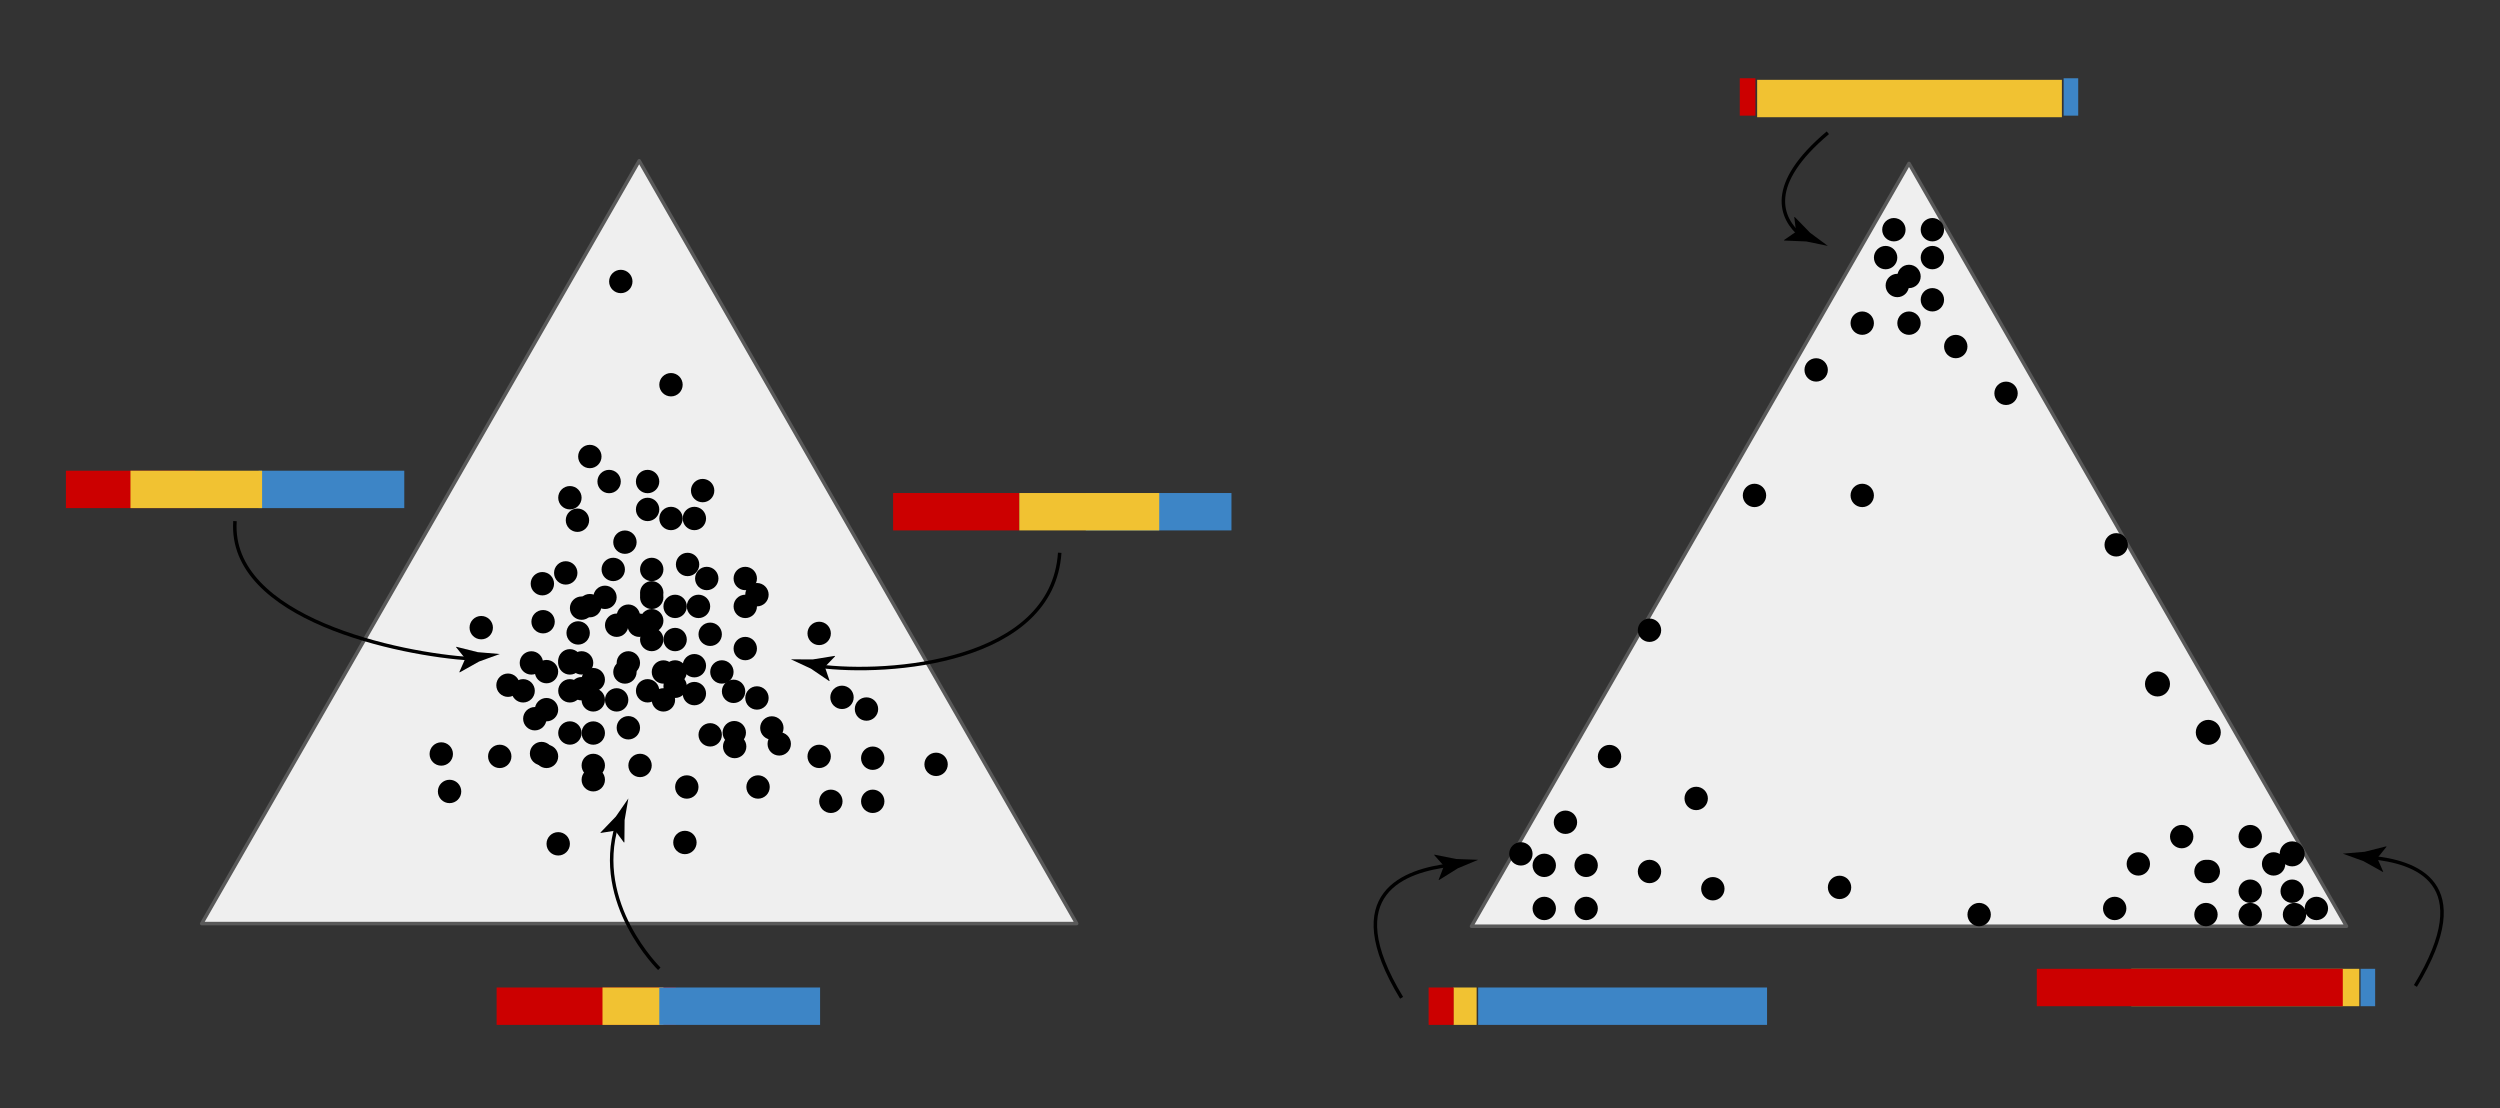 <?xml version="1.0" encoding="utf-8"?>
<!-- Generator: Adobe Illustrator 16.0.0, SVG Export Plug-In . SVG Version: 6.00 Build 0)  -->
<!DOCTYPE svg PUBLIC "-//W3C//DTD SVG 1.1//EN" "http://www.w3.org/Graphics/SVG/1.1/DTD/svg11.dtd">
<svg version="1.1" xmlns="http://www.w3.org/2000/svg" xmlns:xlink="http://www.w3.org/1999/xlink" x="0px" y="0px"
	 width="714.675px" height="316.751px" viewBox="1704.77 429.775 714.675 316.751"
	 enable-background="new 1704.77 429.775 714.675 316.751" xml:space="preserve">
<rect x="1704.77" y="429.775" width="714.675" height="316.751" fill="#333333" stroke="none"/>
<g id="Layer_1">
	<path fill="#CC0000" d="M1846.736,712.073h51.251v10.689h-51.251V712.073z"/>
	<path fill="#EFEFEF" d="M2125.427,694.56l125.068-218.068l125.068,218.068H2125.427z"/>
	<path fill="none" stroke="#595959" stroke-linejoin="round" stroke-miterlimit="10" d="M2125.427,694.56l125.068-218.068
		l125.068,218.068H2125.427z"/>
	<path d="M2332.048,678.905L2332.048,678.905c0-1.846,1.496-3.342,3.342-3.342l0,0c0.887,0,1.736,0.353,2.363,0.979
		c0.627,0.627,0.979,1.478,0.979,2.363l0,0c0,1.847-1.496,3.343-3.342,3.343l0,0
		C2333.544,682.248,2332.048,680.752,2332.048,678.905z"/>
	<path d="M2344.7,691.226L2344.7,691.226c0-1.846,1.496-3.342,3.342-3.342l0,0c0.887,0,1.738,0.353,2.363,0.979
		c0.627,0.626,0.98,1.477,0.98,2.362l0,0c0,1.847-1.496,3.343-3.344,3.343l0,0C2346.197,694.569,2344.7,693.073,2344.7,691.226z"/>
	<path d="M2344.7,684.543L2344.7,684.543c0-1.846,1.496-3.343,3.342-3.343l0,0c0.887,0,1.738,0.353,2.363,0.979
		c0.627,0.627,0.98,1.477,0.98,2.363l0,0c0,1.846-1.496,3.342-3.344,3.342l0,0C2346.197,687.885,2344.7,686.388,2344.7,684.543z"/>
	<path d="M2344.7,668.939L2344.7,668.939c0-1.846,1.496-3.343,3.342-3.343l0,0c0.887,0,1.738,0.353,2.363,0.979
		c0.627,0.627,0.98,1.477,0.98,2.363l0,0c0,1.846-1.496,3.342-3.344,3.342l0,0C2346.197,672.281,2344.7,670.785,2344.7,668.939z"/>
	<path d="M2142.886,677.151L2142.886,677.151c0-1.846,1.496-3.342,3.342-3.342l0,0c0.887,0,1.736,0.353,2.363,0.979
		c0.627,0.627,0.979,1.478,0.979,2.363l0,0c0,1.847-1.496,3.343-3.342,3.343l0,0
		C2144.382,680.494,2142.886,678.998,2142.886,677.151z"/>
	<path d="M2356.693,684.543L2356.693,684.543c0-1.846,1.496-3.343,3.342-3.343l0,0c0.887,0,1.736,0.353,2.363,0.979
		s0.979,1.477,0.979,2.363l0,0c0,1.846-1.496,3.342-3.342,3.342l0,0C2358.189,687.885,2356.693,686.388,2356.693,684.543z"/>
	<path d="M2253.837,515.471L2253.837,515.471c0-1.846,1.496-3.342,3.342-3.342l0,0c0.887,0,1.736,0.352,2.363,0.979
		s0.979,1.478,0.979,2.363l0,0c0,1.846-1.496,3.343-3.342,3.343l0,0C2255.333,518.814,2253.837,517.317,2253.837,515.471z"/>
	<path d="M2243.81,511.388L2243.81,511.388c0-1.846,1.498-3.342,3.344-3.342l0,0c0.885,0,1.736,0.352,2.363,0.979
		c0.625,0.627,0.979,1.477,0.979,2.363l0,0c0,1.846-1.496,3.342-3.342,3.342l0,0C2245.308,514.73,2243.81,513.234,2243.81,511.388z"
		/>
	<path d="M2136.2,673.869L2136.2,673.869c0-1.846,1.498-3.342,3.344-3.342l0,0c0.885,0,1.736,0.353,2.363,0.979
		c0.627,0.627,0.979,1.478,0.979,2.363l0,0c0,1.847-1.496,3.343-3.342,3.343l0,0C2137.698,677.212,2136.2,675.716,2136.2,673.869z"
		/>
	<path d="M2332.048,691.226L2332.048,691.226c0-1.846,1.496-3.342,3.342-3.342l0,0c0.887,0,1.736,0.353,2.363,0.979
		c0.627,0.626,0.979,1.477,0.979,2.362l0,0c0,1.847-1.496,3.343-3.342,3.343l0,0
		C2333.544,694.569,2332.048,693.073,2332.048,691.226z"/>
	<path d="M2240.468,503.415L2240.468,503.415c0-1.846,1.496-3.342,3.342-3.342l0,0c0.887,0,1.736,0.353,2.363,0.979
		c0.627,0.627,0.98,1.478,0.98,2.363l0,0c0,1.846-1.498,3.343-3.344,3.343l0,0C2241.964,506.758,2240.468,505.26,2240.468,503.415z"
		/>
	<path d="M2154.857,677.151L2154.857,677.151c0-1.846,1.496-3.342,3.342-3.342l0,0c0.887,0,1.736,0.353,2.363,0.979
		c0.627,0.627,0.98,1.478,0.98,2.363l0,0c0,1.847-1.498,3.343-3.344,3.343l0,0C2156.353,680.494,2154.857,678.998,2154.857,677.151z
		"/>
	<path d="M2161.542,646.057L2161.542,646.057c0-1.846,1.496-3.343,3.342-3.343l0,0c0.887,0,1.736,0.353,2.363,0.979
		s0.979,1.477,0.979,2.363l0,0c0,1.846-1.496,3.342-3.342,3.342l0,0C2163.038,649.399,2161.542,647.903,2161.542,646.057z"/>
	<path d="M2148.941,664.83L2148.941,664.83c0-1.846,1.498-3.342,3.344-3.342l0,0c0.885,0,1.736,0.353,2.363,0.979
		c0.625,0.627,0.979,1.478,0.979,2.363l0,0c0,1.847-1.496,3.343-3.342,3.343l0,0C2150.439,668.173,2148.941,666.677,2148.941,664.83
		z"/>
	<path d="M2242.833,495.442L2242.833,495.442c0-1.846,1.496-3.343,3.342-3.343l0,0c0.887,0,1.736,0.353,2.363,0.979
		s0.979,1.477,0.979,2.363l0,0c0,1.846-1.496,3.342-3.342,3.342l0,0C2244.329,498.784,2242.833,497.288,2242.833,495.442z"/>
	<path d="M2233.784,522.156L2233.784,522.156c0-1.846,1.496-3.342,3.342-3.342l0,0c0.887,0,1.736,0.352,2.363,0.979
		s0.979,1.477,0.979,2.363l0,0c0,1.846-1.496,3.342-3.342,3.342l0,0C2235.281,525.498,2233.784,524.002,2233.784,522.156z"/>
	<path d="M2253.837,503.415L2253.837,503.415c0-1.846,1.496-3.342,3.342-3.342l0,0c0.887,0,1.736,0.353,2.363,0.979
		c0.627,0.627,0.979,1.478,0.979,2.363l0,0c0,1.846-1.496,3.343-3.342,3.343l0,0C2255.333,506.758,2253.837,505.26,2253.837,503.415
		z"/>
	<path d="M2142.886,689.472L2142.886,689.472c0-1.846,1.496-3.342,3.342-3.342l0,0c0.887,0,1.736,0.353,2.363,0.979
		c0.627,0.627,0.979,1.478,0.979,2.363l0,0c0,1.847-1.496,3.343-3.342,3.343l0,0
		C2144.382,692.815,2142.886,691.319,2142.886,689.472z"/>
	<path d="M2260.521,528.841L2260.521,528.841c0-1.846,1.496-3.343,3.342-3.343l0,0c0.887,0,1.738,0.353,2.363,0.979
		c0.627,0.627,0.98,1.477,0.98,2.363l0,0c0,1.846-1.496,3.342-3.344,3.342l0,0C2262.017,532.182,2260.521,530.686,2260.521,528.841z
		"/>
	<path d="M2253.837,495.442L2253.837,495.442c0-1.846,1.496-3.343,3.342-3.343l0,0c0.887,0,1.736,0.353,2.363,0.979
		s0.979,1.477,0.979,2.363l0,0c0,1.846-1.496,3.342-3.342,3.342l0,0C2255.333,498.784,2253.837,497.288,2253.837,495.442z"/>
	<path d="M2247.154,522.156L2247.154,522.156c0-1.846,1.496-3.342,3.342-3.342l0,0c0.887,0,1.736,0.352,2.363,0.979
		s0.98,1.477,0.98,2.363l0,0c0,1.846-1.498,3.342-3.344,3.342l0,0C2248.65,525.498,2247.154,524.002,2247.154,522.156z"/>
	<path d="M2191.077,683.836L2191.077,683.836c0-1.846,1.496-3.342,3.342-3.342l0,0c0.887,0,1.736,0.352,2.363,0.979
		s0.979,1.478,0.979,2.363l0,0c0,1.846-1.496,3.343-3.342,3.343l0,0C2192.573,687.178,2191.077,685.681,2191.077,683.836z"/>
	<path d="M2247.154,508.799L2247.154,508.799c0-1.846,1.496-3.342,3.342-3.342l0,0c0.887,0,1.736,0.353,2.363,0.979
		c0.627,0.627,0.98,1.478,0.98,2.363l0,0c0,1.847-1.498,3.343-3.344,3.343l0,0C2248.65,512.141,2247.154,510.645,2247.154,508.799z"
		/>
	<path d="M2357.355,691.226L2357.355,691.226c0-1.846,1.496-3.342,3.342-3.342l0,0c0.887,0,1.736,0.353,2.363,0.979
		c0.627,0.626,0.979,1.477,0.979,2.362l0,0c0,1.847-1.496,3.343-3.342,3.343l0,0
		C2358.851,694.569,2357.355,693.073,2357.355,691.226z"/>
	<path d="M2332.712,678.907L2332.712,678.907c0-1.846,1.496-3.343,3.342-3.343l0,0c0.887,0,1.736,0.353,2.363,0.979
		s0.979,1.477,0.979,2.363l0,0c0,1.846-1.496,3.342-3.342,3.342l0,0C2334.208,682.249,2332.712,680.753,2332.712,678.907z"/>
	<path d="M2317.956,625.3L2317.956,625.3c0-1.976,1.602-3.576,3.576-3.576l0,0c0.949,0,1.857,0.376,2.529,1.047
		c0.67,0.671,1.047,1.581,1.047,2.529l0,0c0,1.976-1.602,3.577-3.576,3.577l0,0C2319.558,628.877,2317.956,627.275,2317.956,625.3z"
		/>
	<path d="M2356.456,673.869L2356.456,673.869c0-1.976,1.602-3.577,3.578-3.577l0,0c0.947,0,1.857,0.377,2.529,1.048
		c0.67,0.671,1.047,1.581,1.047,2.529l0,0c0,1.976-1.602,3.577-3.576,3.577l0,0C2358.058,677.446,2356.456,675.844,2356.456,673.869
		z"/>
	<path d="M2172.968,678.905L2172.968,678.905c0-1.846,1.496-3.342,3.342-3.342l0,0c0.887,0,1.736,0.353,2.363,0.979
		c0.627,0.627,0.979,1.478,0.979,2.363l0,0c0,1.847-1.496,3.343-3.342,3.343l0,0
		C2174.464,682.248,2172.968,680.752,2172.968,678.905z"/>
	<path d="M2172.968,609.94L2172.968,609.94c0-1.846,1.496-3.342,3.342-3.342l0,0c0.887,0,1.736,0.352,2.363,0.979
		s0.979,1.477,0.979,2.363l0,0c0,1.846-1.496,3.343-3.342,3.343l0,0C2174.464,613.283,2172.968,611.786,2172.968,609.94z"/>
	<path d="M2325.109,668.939L2325.109,668.939c0-1.846,1.496-3.343,3.342-3.343l0,0c0.887,0,1.736,0.353,2.363,0.979
		s0.979,1.477,0.979,2.363l0,0c0,1.846-1.496,3.342-3.342,3.342l0,0C2326.605,672.281,2325.109,670.785,2325.109,668.939z"/>
	<path d="M2351.386,676.742L2351.386,676.742c0-1.846,1.496-3.342,3.342-3.342l0,0c0.887,0,1.736,0.352,2.363,0.979
		s0.979,1.477,0.979,2.363l0,0c0,1.846-1.496,3.342-3.342,3.342l0,0C2352.882,680.084,2351.386,678.588,2351.386,676.742z"/>
	<path d="M2363.611,689.472L2363.611,689.472c0-1.846,1.496-3.342,3.342-3.342l0,0c0.887,0,1.736,0.353,2.363,0.979
		c0.627,0.627,0.979,1.478,0.979,2.363l0,0c0,1.847-1.496,3.343-3.342,3.343l0,0
		C2365.107,692.815,2363.611,691.319,2363.611,689.472z"/>
	<path d="M2312.712,676.743L2312.712,676.743c0-1.846,1.496-3.342,3.342-3.342l0,0c0.887,0,1.736,0.352,2.363,0.979
		s0.979,1.477,0.979,2.363l0,0c0,1.846-1.496,3.342-3.342,3.342l0,0C2314.208,680.085,2312.712,678.589,2312.712,676.743z"/>
	<path d="M2227.298,683.453L2227.298,683.453c0-1.846,1.496-3.343,3.342-3.343l0,0c0.887,0,1.736,0.353,2.363,0.979
		s0.979,1.477,0.979,2.363l0,0c0,1.846-1.496,3.342-3.342,3.342l0,0C2228.794,686.795,2227.298,685.299,2227.298,683.453z"/>
	<path d="M2220.615,535.524L2220.615,535.524c0-1.846,1.496-3.342,3.342-3.342l0,0c0.887,0,1.736,0.353,2.363,0.979
		c0.627,0.627,0.979,1.478,0.979,2.363l0,0c0,1.847-1.496,3.343-3.342,3.343l0,0
		C2222.111,538.867,2220.615,537.371,2220.615,535.524z"/>
	<path d="M2274.896,542.209L2274.896,542.209c0-1.846,1.496-3.342,3.342-3.342l0,0c0.887,0,1.736,0.352,2.363,0.979
		s0.979,1.478,0.979,2.363l0,0c0,1.846-1.496,3.343-3.342,3.343l0,0C2276.392,545.552,2274.896,544.054,2274.896,542.209z"/>
	<path d="M2186.316,658.027L2186.316,658.027c0-1.846,1.496-3.342,3.342-3.342l0,0c0.887,0,1.738,0.353,2.363,0.979
		c0.627,0.627,0.98,1.478,0.98,2.363l0,0c0,1.846-1.496,3.343-3.344,3.343l0,0C2187.812,661.37,2186.316,659.873,2186.316,658.027z"
		/>
	<path d="M2154.859,689.472L2154.859,689.472c0-1.846,1.496-3.342,3.342-3.342l0,0c0.887,0,1.736,0.353,2.363,0.979
		c0.627,0.627,0.979,1.478,0.979,2.363l0,0c0,1.847-1.496,3.343-3.342,3.343l0,0
		C2156.355,692.815,2154.859,691.319,2154.859,689.472z"/>
	<path d="M2233.784,571.402L2233.784,571.402c0-1.846,1.496-3.342,3.342-3.342l0,0c0.887,0,1.736,0.352,2.363,0.979
		s0.979,1.477,0.979,2.363l0,0c0,1.846-1.496,3.342-3.342,3.342l0,0C2235.281,574.744,2233.784,573.248,2233.784,571.402z"/>
	<path d="M2332.478,639.138L2332.478,639.138c0-1.976,1.602-3.577,3.576-3.577l0,0c0.949,0,1.859,0.377,2.529,1.048
		c0.672,0.67,1.047,1.58,1.047,2.529l0,0c0,1.975-1.6,3.576-3.576,3.576l0,0C2334.079,642.715,2332.478,641.113,2332.478,639.138z"
		/>
	<path d="M2202.982,571.402L2202.982,571.402c0-1.846,1.496-3.342,3.342-3.342l0,0c0.887,0,1.736,0.352,2.363,0.979
		s0.98,1.477,0.98,2.363l0,0c0,1.846-1.498,3.342-3.344,3.342l0,0C2204.478,574.744,2202.982,573.248,2202.982,571.402z"/>
	<path d="M2267.206,691.228L2267.206,691.228c0-1.846,1.496-3.343,3.342-3.343l0,0c0.887,0,1.736,0.353,2.363,0.979
		c0.627,0.626,0.979,1.477,0.979,2.363l0,0c0,1.846-1.496,3.342-3.342,3.342l0,0C2268.702,694.57,2267.206,693.074,2267.206,691.228
		z"/>
	<path d="M2306.384,585.527L2306.384,585.527c0-1.846,1.496-3.343,3.342-3.343l0,0c0.887,0,1.736,0.353,2.363,0.979
		s0.979,1.477,0.979,2.363l0,0c0,1.846-1.496,3.342-3.342,3.342l0,0C2307.88,588.869,2306.384,587.373,2306.384,585.527z"/>
	<path d="M2305.952,689.474L2305.952,689.474c0-1.847,1.498-3.343,3.344-3.343l0,0c0.885,0,1.736,0.353,2.363,0.979
		c0.627,0.626,0.979,1.477,0.979,2.363l0,0c0,1.846-1.496,3.342-3.342,3.342l0,0C2307.45,692.816,2305.952,691.32,2305.952,689.474z
		"/>
	<path fill="#CC0000" d="M2202.12,452.15h4.475v10.688h-4.475V452.15z"/>
	<path fill="#3D85C6" d="M2294.698,452.15h4.17v10.688h-4.17V452.15z"/>
	<path fill="#F1C232" d="M2207.087,452.596h87.117v10.689h-87.117V452.596z"/>
	<path fill="#F1C232" d="M2314.031,706.728h65.186v10.689h-65.186V706.728z"/>
	<path fill="#CC0000" d="M2287.027,706.728h87.477v10.689h-87.477V706.728z"/>
	<path fill="#3D85C6" d="M2379.583,706.728h4.17v10.689h-4.17V706.728z"/>
	<path fill="#F1C232" d="M2120.211,712.073h6.686v10.689h-6.686V712.073z"/>
	<path fill="#CC0000" d="M2113.17,712.073h7.154v10.689h-7.154V712.073z"/>
	<path fill="#3D85C6" d="M2127.328,712.073h82.586v10.689h-82.586V712.073z"/>
	<path fill="#F1C232" d="M1877.005,712.073h17.418v10.689h-17.418V712.073z"/>
	<path fill="#3D85C6" d="M1893.243,712.073h45.966v10.689h-45.966V712.073z"/>
	<path fill="#EFEFEF" d="M1762.427,693.798l125.068-218.068l125.067,218.068H1762.427z"/>
	<path fill="none" stroke="#595959" stroke-linejoin="round" stroke-miterlimit="10" d="M1762.427,693.798l125.068-218.068
		l125.067,218.068H1762.427z"/>
	<g>
		<path fill="#CC0000" d="M1960.081,570.716h36.076v10.689h-36.076V570.716z"/>
		<path fill="#3D85C6" d="M2015.157,570.716h41.651v10.689h-41.651V570.716z"/>
		<path fill="#F1C232" d="M1996.157,570.716h40v10.689h-40V570.716z"/>
	</g>
	<g>
		<path fill="#CC0000" d="M1723.615,564.339h36.9v10.689h-36.9V564.339z"/>
		<path fill="#3D85C6" d="M1778.692,564.339h41.651v10.689h-41.651V564.339z"/>
		<path fill="#F1C232" d="M1742.066,564.339h37.626v10.689h-37.626V564.339z"/>
	</g>
</g>
<g id="Layer_2">
	<path d="M1918.132,654.752L1918.132,654.752c0-1.846,1.496-3.342,3.342-3.342l0,0c0.887,0,1.736,0.353,2.363,0.979
		c0.627,0.627,0.979,1.478,0.979,2.363l0,0c0,1.847-1.497,3.343-3.343,3.343l0,0
		C1919.628,658.094,1918.132,656.598,1918.132,654.752z"/>
	<path d="M1887.739,612.591L1887.739,612.591c0-1.846,1.497-3.342,3.343-3.342l0,0c0.886,0,1.736,0.352,2.363,0.979
		c0.626,0.627,0.979,1.478,0.979,2.363l0,0c0,1.846-1.496,3.343-3.342,3.343l0,0
		C1889.236,615.933,1887.739,614.436,1887.739,612.591z"/>
	<path d="M1877.712,608.508L1877.712,608.508c0-1.846,1.497-3.342,3.343-3.342l0,0c0.886,0,1.736,0.352,2.363,0.979
		c0.626,0.627,0.979,1.477,0.979,2.363l0,0c0,1.846-1.496,3.342-3.342,3.342l0,0
		C1879.209,611.849,1877.712,610.353,1877.712,608.508z"/>
	<path d="M1904.449,639.842L1904.449,639.842c0-1.846,1.497-3.342,3.343-3.342l0,0c0.886,0,1.736,0.353,2.363,0.979
		c0.627,0.627,0.979,1.478,0.979,2.363l0,0c0,1.847-1.496,3.343-3.342,3.343l0,0
		C1905.947,643.184,1904.449,641.688,1904.449,639.842z"/>
	<path d="M1874.37,600.534L1874.37,600.534c0-1.846,1.496-3.342,3.342-3.342l0,0c0.887,0,1.736,0.353,2.363,0.979
		c0.627,0.627,0.979,1.478,0.979,2.363l0,0c0,1.846-1.497,3.343-3.343,3.343l0,0C1875.866,603.877,1874.37,602.38,1874.37,600.534z"
		/>
	<path d="M1950.916,646.525L1950.916,646.525c0-1.846,1.496-3.342,3.342-3.342l0,0c0.887,0,1.736,0.354,2.363,0.979
		c0.627,0.627,0.979,1.479,0.979,2.363l0,0c0,1.848-1.497,3.344-3.343,3.344l0,0
		C1952.412,649.869,1950.916,648.373,1950.916,646.525z"/>
	<path d="M1878.896,510.244L1878.896,510.244c0-1.846,1.496-3.343,3.342-3.343l0,0c0.887,0,1.736,0.353,2.363,0.979
		s0.979,1.477,0.979,2.363l0,0c0,1.846-1.496,3.342-3.342,3.342l0,0C1880.392,513.586,1878.896,512.09,1878.896,510.244z"/>
	<path d="M1924.188,642.43L1924.188,642.43c0-1.846,1.497-3.342,3.343-3.342l0,0c0.886,0,1.736,0.353,2.363,0.979
		c0.626,0.627,0.979,1.478,0.979,2.363l0,0c0,1.847-1.496,3.343-3.342,3.343l0,0C1925.685,645.773,1924.188,644.277,1924.188,642.43
		z"/>
	<path d="M1876.735,592.561L1876.735,592.561c0-1.846,1.496-3.343,3.342-3.343l0,0c0.887,0,1.736,0.353,2.363,0.979
		s0.979,1.477,0.979,2.363l0,0c0,1.846-1.496,3.342-3.342,3.342l0,0C1878.231,595.903,1876.735,594.407,1876.735,592.561z"/>
	<path d="M1867.686,619.275L1867.686,619.275c0-1.846,1.496-3.342,3.342-3.342l0,0c0.887,0,1.737,0.352,2.363,0.979
		c0.627,0.627,0.979,1.477,0.979,2.363l0,0c0,1.846-1.496,3.342-3.343,3.342l0,0
		C1869.182,622.617,1867.686,621.121,1867.686,619.275z"/>
	<path d="M1887.739,600.534L1887.739,600.534c0-1.846,1.497-3.342,3.343-3.342l0,0c0.886,0,1.736,0.353,2.363,0.979
		c0.626,0.627,0.979,1.478,0.979,2.363l0,0c0,1.846-1.496,3.343-3.342,3.343l0,0C1889.236,603.877,1887.739,602.38,1887.739,600.534
		z"/>
	<path d="M1938.945,658.847L1938.945,658.847c0-1.846,1.496-3.342,3.342-3.342l0,0c0.887,0,1.736,0.352,2.363,0.979
		s0.979,1.477,0.979,2.363l0,0c0,1.846-1.497,3.342-3.343,3.342l0,0C1940.441,662.189,1938.945,660.693,1938.945,658.847z"/>
	<path d="M1894.423,625.96L1894.423,625.96c0-1.846,1.496-3.343,3.342-3.343l0,0c0.887,0,1.737,0.353,2.363,0.979
		c0.627,0.627,0.979,1.477,0.979,2.363l0,0c0,1.846-1.496,3.342-3.343,3.342l0,0C1895.919,629.302,1894.423,627.805,1894.423,625.96
		z"/>
	<path d="M1887.739,592.561L1887.739,592.561c0-1.846,1.497-3.343,3.343-3.343l0,0c0.886,0,1.736,0.353,2.363,0.979
		c0.626,0.627,0.979,1.477,0.979,2.363l0,0c0,1.846-1.496,3.342-3.342,3.342l0,0
		C1889.236,595.903,1887.739,594.407,1887.739,592.561z"/>
	<path d="M1881.056,619.275L1881.056,619.275c0-1.846,1.496-3.342,3.342-3.342l0,0c0.887,0,1.736,0.352,2.363,0.979
		s0.979,1.477,0.979,2.363l0,0c0,1.846-1.497,3.342-3.343,3.342l0,0C1882.552,622.617,1881.056,621.121,1881.056,619.275z"/>
	<path d="M1829.945,656.028L1829.945,656.028c0-1.847,1.497-3.343,3.343-3.343l0,0c0.886,0,1.736,0.352,2.363,0.979
		s0.979,1.478,0.979,2.364l0,0c0,1.846-1.496,3.342-3.342,3.342l0,0C1831.442,659.37,1829.945,657.874,1829.945,656.028z"/>
	<path d="M1881.056,605.918L1881.056,605.918c0-1.846,1.496-3.342,3.342-3.342l0,0c0.887,0,1.736,0.353,2.363,0.979
		c0.627,0.627,0.979,1.478,0.979,2.363l0,0c0,1.847-1.497,3.343-3.343,3.343l0,0C1882.552,609.26,1881.056,607.764,1881.056,605.918
		z"/>
	<path d="M1914.476,615.179L1914.476,615.179c0-1.846,1.497-3.342,3.343-3.342l0,0c0.886,0,1.736,0.352,2.363,0.979
		c0.626,0.627,0.979,1.479,0.979,2.363l0,0c0,1.846-1.496,3.344-3.342,3.344l0,0
		C1915.973,618.523,1914.476,617.025,1914.476,615.179z"/>
	<path d="M1904.449,611.097L1904.449,611.097c0-1.846,1.497-3.342,3.343-3.342l0,0c0.886,0,1.736,0.352,2.363,0.979
		c0.626,0.627,0.979,1.477,0.979,2.363l0,0c0,1.846-1.496,3.342-3.342,3.342l0,0
		C1905.947,614.439,1904.449,612.943,1904.449,611.097z"/>
	<path d="M1901.108,603.123L1901.108,603.123c0-1.846,1.496-3.342,3.342-3.342l0,0c0.887,0,1.736,0.354,2.363,0.979
		c0.627,0.627,0.979,1.479,0.979,2.363l0,0c0,1.846-1.497,3.344-3.343,3.344l0,0
		C1902.604,606.467,1901.108,604.969,1901.108,603.123z"/>
	<path d="M1903.472,595.15L1903.472,595.15c0-1.846,1.496-3.342,3.342-3.342l0,0c0.887,0,1.736,0.352,2.363,0.979
		s0.979,1.477,0.979,2.363l0,0c0,1.846-1.496,3.342-3.342,3.342l0,0C1904.968,598.492,1903.472,596.996,1903.472,595.15z"/>
	<path d="M1894.423,621.865L1894.423,621.865c0-1.846,1.496-3.342,3.342-3.342l0,0c0.887,0,1.737,0.352,2.363,0.979
		c0.627,0.627,0.979,1.477,0.979,2.363l0,0c0,1.846-1.496,3.342-3.343,3.342l0,0
		C1895.919,625.207,1894.423,623.711,1894.423,621.865z"/>
	<path d="M1914.476,603.123L1914.476,603.123c0-1.846,1.497-3.342,3.343-3.342l0,0c0.886,0,1.736,0.354,2.363,0.979
		c0.626,0.627,0.979,1.479,0.979,2.363l0,0c0,1.846-1.496,3.344-3.342,3.344l0,0
		C1915.973,606.467,1914.476,604.969,1914.476,603.123z"/>
	<path d="M1935.603,610.847L1935.603,610.847c0-1.846,1.497-3.342,3.343-3.342l0,0c0.886,0,1.736,0.352,2.363,0.979
		c0.626,0.627,0.979,1.477,0.979,2.363l0,0c0,1.845-1.496,3.343-3.342,3.343l0,0C1937.1,614.19,1935.603,612.692,1935.603,610.847z"
		/>
	<path d="M1894.423,612.602L1894.423,612.602c0-1.846,1.496-3.342,3.342-3.342l0,0c0.887,0,1.737,0.352,2.363,0.979
		c0.627,0.627,0.979,1.477,0.979,2.363l0,0c0,1.846-1.496,3.342-3.343,3.342l0,0
		C1895.919,615.944,1894.423,614.448,1894.423,612.602z"/>
	<path d="M1914.476,595.15L1914.476,595.15c0-1.846,1.497-3.342,3.343-3.342l0,0c0.886,0,1.736,0.352,2.363,0.979
		c0.626,0.627,0.979,1.477,0.979,2.363l0,0c0,1.846-1.496,3.342-3.342,3.342l0,0C1915.973,598.492,1914.476,596.996,1914.476,595.15
		z"/>
	<path d="M1899.927,628.052L1899.927,628.052c0-1.846,1.497-3.342,3.343-3.342l0,0c0.886,0,1.736,0.354,2.363,0.979
		c0.626,0.627,0.979,1.479,0.979,2.363l0,0c0,1.846-1.496,3.344-3.342,3.344l0,0
		C1901.424,631.396,1899.927,629.898,1899.927,628.052z"/>
	<path d="M1899.927,620.08L1899.927,620.08c0-1.846,1.497-3.342,3.343-3.342l0,0c0.886,0,1.736,0.352,2.363,0.979
		c0.626,0.627,0.979,1.477,0.979,2.363l0,0c0,1.846-1.496,3.342-3.342,3.342l0,0C1901.424,623.422,1899.927,621.926,1899.927,620.08
		z"/>
	<path d="M1887.739,607.219L1887.739,607.219c0-1.846,1.497-3.342,3.343-3.342l0,0c0.886,0,1.736,0.353,2.363,0.979
		c0.626,0.627,0.979,1.478,0.979,2.363l0,0c0,1.846-1.496,3.344-3.342,3.344l0,0
		C1889.236,610.562,1887.739,609.064,1887.739,607.219z"/>
	<path d="M1887.739,599.246L1887.739,599.246c0-1.846,1.497-3.343,3.343-3.343l0,0c0.886,0,1.736,0.353,2.363,0.979
		c0.626,0.627,0.979,1.477,0.979,2.363l0,0c0,1.846-1.496,3.342-3.342,3.342l0,0
		C1889.236,602.588,1887.739,601.092,1887.739,599.246z"/>
	<path d="M1907.793,621.865L1907.793,621.865c0-1.846,1.496-3.342,3.342-3.342l0,0c0.887,0,1.736,0.352,2.363,0.979
		s0.979,1.477,0.979,2.363l0,0c0,1.846-1.497,3.342-3.343,3.342l0,0C1909.289,625.207,1907.793,623.711,1907.793,621.865z"/>
	<path d="M1894.423,603.124L1894.423,603.124c0-1.846,1.496-3.342,3.342-3.342l0,0c0.887,0,1.736,0.352,2.363,0.979
		s0.979,1.477,0.979,2.363l0,0c0,1.846-1.497,3.342-3.343,3.342l0,0C1895.919,606.466,1894.423,604.969,1894.423,603.124z"/>
	<path d="M1864.343,639.317L1864.343,639.317c0-1.846,1.497-3.342,3.343-3.342l0,0c0.886,0,1.736,0.352,2.363,0.979
		c0.626,0.627,0.979,1.478,0.979,2.363l0,0c0,1.846-1.496,3.343-3.342,3.343l0,0C1865.84,642.66,1864.343,641.163,1864.343,639.317z
		"/>
	<path d="M1854.317,635.234L1854.317,635.234c0-1.846,1.497-3.342,3.343-3.342l0,0c0.886,0,1.736,0.352,2.363,0.979
		c0.626,0.627,0.979,1.477,0.979,2.363l0,0c0,1.846-1.496,3.342-3.342,3.342l0,0C1855.814,638.576,1854.317,637.08,1854.317,635.234
		z"/>
	<path d="M1850.975,627.26L1850.975,627.26c0-1.846,1.496-3.342,3.342-3.342l0,0c0.887,0,1.736,0.353,2.363,0.979
		c0.627,0.627,0.979,1.478,0.979,2.363l0,0c0,1.846-1.497,3.343-3.343,3.343l0,0C1852.471,630.603,1850.975,629.106,1850.975,627.26
		z"/>
	<path d="M1853.339,619.288L1853.339,619.288c0-1.846,1.496-3.343,3.342-3.343l0,0c0.887,0,1.736,0.353,2.363,0.979
		s0.979,1.477,0.979,2.363l0,0c0,1.846-1.496,3.342-3.342,3.342l0,0C1854.835,622.63,1853.339,621.134,1853.339,619.288z"/>
	<path d="M1844.29,646.002L1844.29,646.002c0-1.846,1.496-3.342,3.342-3.342l0,0c0.887,0,1.737,0.352,2.363,0.979
		c0.627,0.627,0.979,1.477,0.979,2.363l0,0c0,1.846-1.496,3.342-3.343,3.342l0,0C1845.786,649.344,1844.29,647.847,1844.29,646.002z
		"/>
	<path d="M1864.343,627.26L1864.343,627.26c0-1.846,1.497-3.342,3.343-3.342l0,0c0.886,0,1.736,0.353,2.363,0.979
		c0.626,0.627,0.979,1.478,0.979,2.363l0,0c0,1.846-1.496,3.343-3.342,3.343l0,0C1865.84,630.603,1864.343,629.106,1864.343,627.26z
		"/>
	<path d="M1871.028,652.686L1871.028,652.686c0-1.846,1.496-3.343,3.342-3.343l0,0c0.887,0,1.737,0.353,2.363,0.979
		c0.627,0.627,0.979,1.477,0.979,2.363l0,0c0,1.846-1.496,3.342-3.343,3.342l0,0
		C1872.524,656.028,1871.028,654.532,1871.028,652.686z"/>
	<path d="M1864.343,619.288L1864.343,619.288c0-1.846,1.497-3.343,3.343-3.343l0,0c0.886,0,1.736,0.353,2.363,0.979
		c0.626,0.627,0.979,1.477,0.979,2.363l0,0c0,1.846-1.496,3.342-3.342,3.342l0,0C1865.84,622.63,1864.343,621.134,1864.343,619.288z
		"/>
	<path d="M1856.68,607.506L1856.68,607.506c0-1.846,1.497-3.343,3.343-3.343l0,0c0.886,0,1.736,0.353,2.363,0.979
		c0.626,0.627,0.979,1.477,0.979,2.363l0,0c0,1.846-1.496,3.342-3.342,3.342l0,0C1858.177,610.847,1856.68,609.351,1856.68,607.506z
		"/>
	<path d="M1857.66,646.002L1857.66,646.002c0-1.846,1.496-3.342,3.342-3.342l0,0c0.887,0,1.736,0.352,2.363,0.979
		s0.979,1.477,0.979,2.363l0,0c0,1.846-1.497,3.342-3.343,3.342l0,0C1859.156,649.344,1857.66,647.847,1857.66,646.002z"/>
	<path d="M1857.66,632.644L1857.66,632.644c0-1.846,1.496-3.342,3.342-3.342l0,0c0.887,0,1.736,0.353,2.363,0.979
		c0.627,0.627,0.979,1.478,0.979,2.363l0,0c0,1.847-1.497,3.343-3.343,3.343l0,0C1859.156,635.987,1857.66,634.491,1857.66,632.644z
		"/>
	<path d="M1897.766,654.752L1897.766,654.752c0-1.846,1.497-3.342,3.343-3.342l0,0c0.886,0,1.736,0.352,2.363,0.979
		c0.626,0.627,0.979,1.479,0.979,2.363l0,0c0,1.846-1.496,3.344-3.342,3.344l0,0
		C1899.263,658.095,1897.766,656.597,1897.766,654.752z"/>
	<path d="M1881.054,637.824L1881.054,637.824c0-1.846,1.497-3.342,3.343-3.342l0,0c0.886,0,1.736,0.352,2.363,0.979
		c0.626,0.627,0.979,1.477,0.979,2.363l0,0c0,1.846-1.496,3.342-3.342,3.342l0,0C1882.551,641.166,1881.054,639.67,1881.054,637.824
		z"/>
	<path d="M1877.712,629.849L1877.712,629.849c0-1.846,1.496-3.342,3.342-3.342l0,0c0.887,0,1.736,0.354,2.363,0.979
		c0.627,0.627,0.979,1.479,0.979,2.363l0,0c0,1.846-1.497,3.344-3.343,3.344l0,0
		C1879.208,633.193,1877.712,631.695,1877.712,629.849z"/>
	<path d="M1880.076,621.877L1880.076,621.877c0-1.846,1.496-3.342,3.342-3.342l0,0c0.887,0,1.736,0.352,2.363,0.979
		s0.979,1.477,0.979,2.363l0,0c0,1.846-1.496,3.342-3.342,3.342l0,0C1881.573,625.219,1880.076,623.722,1880.076,621.877z"/>
	<path d="M1871.028,648.592L1871.028,648.592c0-1.846,1.496-3.342,3.342-3.342l0,0c0.887,0,1.737,0.352,2.363,0.979
		c0.627,0.627,0.979,1.477,0.979,2.363l0,0c0,1.846-1.496,3.342-3.343,3.342l0,0
		C1872.524,651.933,1871.028,650.437,1871.028,648.592z"/>
	<path d="M1891.08,629.849L1891.08,629.849c0-1.846,1.497-3.342,3.343-3.342l0,0c0.886,0,1.736,0.354,2.363,0.979
		c0.626,0.627,0.979,1.479,0.979,2.363l0,0c0,1.846-1.496,3.344-3.342,3.344l0,0C1892.577,633.193,1891.08,631.695,1891.08,629.849z
		"/>
	<path d="M1884.153,608.507L1884.153,608.507c0-1.846,1.497-3.342,3.343-3.342l0,0c0.886,0,1.736,0.354,2.363,0.979
		c0.626,0.627,0.979,1.479,0.979,2.363l0,0c0,1.846-1.496,3.344-3.342,3.344l0,0C1885.65,611.85,1884.153,610.352,1884.153,608.507z
		"/>
	<path d="M1871.028,639.329L1871.028,639.329c0-1.846,1.496-3.342,3.342-3.342l0,0c0.887,0,1.737,0.352,2.363,0.979
		c0.627,0.627,0.979,1.477,0.979,2.363l0,0c0,1.846-1.496,3.342-3.343,3.342l0,0
		C1872.524,642.671,1871.028,641.175,1871.028,639.329z"/>
	<path d="M1891.08,621.877L1891.08,621.877c0-1.846,1.497-3.342,3.343-3.342l0,0c0.886,0,1.736,0.352,2.363,0.979
		c0.626,0.627,0.979,1.477,0.979,2.363l0,0c0,1.846-1.496,3.342-3.342,3.342l0,0C1892.577,625.219,1891.08,623.722,1891.08,621.877z
		"/>
	<path d="M1911.133,627.41L1911.133,627.41c0-1.846,1.497-3.342,3.343-3.342l0,0c0.886,0,1.736,0.352,2.363,0.979
		c0.626,0.627,0.979,1.477,0.979,2.363l0,0c0,1.846-1.496,3.342-3.342,3.342l0,0C1912.63,630.752,1911.133,629.256,1911.133,627.41z
		"/>
	<path d="M1884.398,648.592L1884.398,648.592c0-1.846,1.496-3.342,3.342-3.342l0,0c0.887,0,1.736,0.352,2.363,0.979
		s0.979,1.477,0.979,2.363l0,0c0,1.846-1.497,3.342-3.343,3.342l0,0C1885.894,651.933,1884.398,650.437,1884.398,648.592z"/>
	<path d="M1871.028,629.85L1871.028,629.85c0-1.846,1.496-3.342,3.342-3.342l0,0c0.887,0,1.736,0.352,2.363,0.979
		s0.979,1.477,0.979,2.363l0,0c0,1.846-1.497,3.342-3.343,3.342l0,0C1872.524,633.192,1871.028,631.696,1871.028,629.85z"/>
	<path d="M1867.686,603.623L1867.686,603.623c0-1.846,1.496-3.342,3.342-3.342l0,0c0.887,0,1.736,0.352,2.363,0.979
		s0.979,1.477,0.979,2.363l0,0c0,1.846-1.497,3.342-3.343,3.342l0,0C1869.182,606.965,1867.686,605.469,1867.686,603.623z"/>
	<path d="M1870.045,560.278L1870.045,560.278c0-1.846,1.496-3.342,3.342-3.342l0,0c0.887,0,1.736,0.353,2.363,0.979
		c0.627,0.627,0.979,1.478,0.979,2.363l0,0c0,1.846-1.497,3.343-3.343,3.343l0,0C1871.541,563.62,1870.045,562.123,1870.045,560.278
		z"/>
	<path d="M1875.554,567.432L1875.554,567.432c0-1.846,1.496-3.343,3.342-3.343l0,0c0.887,0,1.736,0.353,2.363,0.979
		s0.979,1.477,0.979,2.363l0,0c0,1.846-1.496,3.342-3.342,3.342l0,0C1877.05,570.774,1875.554,569.278,1875.554,567.432z"/>
	<path d="M1886.558,575.405L1886.558,575.405c0-1.846,1.497-3.342,3.343-3.342l0,0c0.886,0,1.736,0.353,2.363,0.979
		c0.626,0.627,0.979,1.478,0.979,2.363l0,0c0,1.846-1.496,3.343-3.342,3.343l0,0C1888.055,578.747,1886.558,577.25,1886.558,575.405
		z"/>
	<path d="M1886.558,567.432L1886.558,567.432c0-1.846,1.497-3.343,3.343-3.343l0,0c0.886,0,1.736,0.353,2.363,0.979
		c0.626,0.627,0.979,1.477,0.979,2.363l0,0c0,1.846-1.496,3.342-3.342,3.342l0,0
		C1888.055,570.774,1886.558,569.278,1886.558,567.432z"/>
	<path d="M1899.927,577.994L1899.927,577.994c0-1.846,1.496-3.342,3.342-3.342l0,0c0.887,0,1.736,0.353,2.363,0.979
		c0.627,0.627,0.979,1.478,0.979,2.363l0,0c0,1.845-1.497,3.343-3.343,3.343l0,0
		C1901.423,581.337,1899.927,579.839,1899.927,577.994z"/>
	<path d="M1902.291,570.021L1902.291,570.021c0-1.846,1.496-3.343,3.342-3.343l0,0c0.887,0,1.736,0.353,2.363,0.979
		s0.979,1.477,0.979,2.363l0,0c0,1.846-1.496,3.342-3.342,3.342l0,0C1903.787,573.363,1902.291,571.867,1902.291,570.021z"/>
	<path d="M1893.242,539.756L1893.242,539.756c0-1.846,1.496-3.343,3.342-3.343l0,0c0.887,0,1.736,0.353,2.363,0.979
		s0.979,1.477,0.979,2.363l0,0c0,1.846-1.496,3.342-3.342,3.342l0,0C1894.739,543.098,1893.242,541.602,1893.242,539.756z"/>
	<path d="M1893.242,577.994L1893.242,577.994c0-1.846,1.496-3.342,3.342-3.342l0,0c0.887,0,1.736,0.352,2.363,0.979
		s0.979,1.477,0.979,2.363l0,0c0,1.846-1.497,3.342-3.343,3.342l0,0C1894.739,581.336,1893.242,579.84,1893.242,577.994z"/>
	<path d="M1880.076,584.763L1880.076,584.763c0-1.846,1.496-3.342,3.342-3.342l0,0c0.887,0,1.736,0.352,2.363,0.979
		s0.979,1.477,0.979,2.363l0,0c0,1.846-1.497,3.342-3.343,3.342l0,0C1881.573,588.105,1880.076,586.609,1880.076,584.763z"/>
	<path d="M1866.505,578.493L1866.505,578.493c0-1.846,1.496-3.342,3.342-3.342l0,0c0.887,0,1.736,0.352,2.363,0.979
		s0.979,1.477,0.979,2.363l0,0c0,1.846-1.497,3.342-3.343,3.342l0,0C1868.001,581.835,1866.505,580.339,1866.505,578.493z"/>
	<path d="M1917.818,629.302L1917.818,629.302c0-1.846,1.496-3.342,3.342-3.342l0,0c0.887,0,1.736,0.352,2.363,0.979
		s0.979,1.477,0.979,2.363l0,0c0,1.846-1.497,3.342-3.343,3.342l0,0C1919.314,632.644,1917.818,631.148,1917.818,629.302z"/>
	<path d="M1969.027,648.279L1969.027,648.279c0-1.846,1.496-3.342,3.342-3.342l0,0c0.887,0,1.736,0.354,2.363,0.979
		c0.627,0.627,0.979,1.479,0.979,2.363l0,0c0,1.848-1.496,3.344-3.342,3.344l0,0
		C1970.523,651.623,1969.027,650.127,1969.027,648.279z"/>
	<path d="M1827.574,645.319L1827.574,645.319c0-1.846,1.496-3.343,3.342-3.343l0,0c0.887,0,1.736,0.353,2.363,0.979
		s0.979,1.477,0.979,2.363l0,0c0,1.846-1.496,3.342-3.342,3.342l0,0C1829.071,648.661,1827.574,647.165,1827.574,645.319z"/>
	<path d="M1838.999,609.202L1838.999,609.202c0-1.846,1.496-3.342,3.342-3.342l0,0c0.887,0,1.736,0.352,2.363,0.979
		s0.979,1.477,0.979,2.363l0,0c0,1.846-1.496,3.343-3.342,3.343l0,0C1840.495,612.545,1838.999,611.048,1838.999,609.202z"/>
	<path d="M1867.681,626.657L1867.681,626.657c0-1.846,1.497-3.342,3.343-3.342l0,0c0.886,0,1.736,0.352,2.363,0.979
		c0.626,0.627,0.979,1.477,0.979,2.363l0,0c0,1.846-1.496,3.342-3.342,3.342l0,0
		C1869.178,629.999,1867.681,628.503,1867.681,626.657z"/>
	<path d="M1864.339,618.683L1864.339,618.683c0-1.846,1.496-3.342,3.342-3.342l0,0c0.887,0,1.736,0.353,2.363,0.979
		c0.627,0.627,0.979,1.478,0.979,2.363l0,0c0,1.846-1.497,3.343-3.343,3.343l0,0
		C1865.835,622.026,1864.339,620.529,1864.339,618.683z"/>
	<path d="M1866.703,610.711L1866.703,610.711c0-1.846,1.496-3.343,3.342-3.343l0,0c0.887,0,1.736,0.353,2.363,0.979
		s0.979,1.477,0.979,2.363l0,0c0,1.846-1.496,3.342-3.342,3.342l0,0C1868.199,614.052,1866.703,612.556,1866.703,610.711z"/>
	<path d="M1871.025,624.067L1871.025,624.067c0-1.846,1.496-3.342,3.342-3.342l0,0c0.887,0,1.736,0.353,2.363,0.979
		c0.627,0.627,0.979,1.478,0.979,2.363l0,0c0,1.847-1.497,3.343-3.343,3.343l0,0C1872.521,627.41,1871.025,625.914,1871.025,624.067
		z"/>
	<path d="M1846.649,625.655L1846.649,625.655c0-1.846,1.497-3.343,3.343-3.343l0,0c0.886,0,1.736,0.353,2.363,0.979
		c0.626,0.627,0.979,1.477,0.979,2.363l0,0c0,1.846-1.496,3.342-3.342,3.342l0,0
		C1848.146,628.997,1846.649,627.501,1846.649,625.655z"/>
	<path d="M1857.655,621.772L1857.655,621.772c0-1.846,1.496-3.342,3.342-3.342l0,0c0.887,0,1.736,0.352,2.363,0.979
		s0.979,1.477,0.979,2.363l0,0c0,1.846-1.497,3.342-3.343,3.342l0,0C1859.151,625.114,1857.655,623.618,1857.655,621.772z"/>
	<path d="M1863.158,593.554L1863.158,593.554c0-1.846,1.496-3.342,3.342-3.342l0,0c0.887,0,1.736,0.352,2.363,0.979
		s0.979,1.477,0.979,2.363l0,0c0,1.846-1.497,3.342-3.343,3.342l0,0C1864.655,596.896,1863.158,595.4,1863.158,593.554z"/>
	<path d="M1864.347,572.063L1864.347,572.063c0-1.846,1.496-3.343,3.342-3.343l0,0c0.887,0,1.736,0.353,2.363,0.979
		s0.979,1.477,0.979,2.363l0,0c0,1.846-1.496,3.342-3.342,3.342l0,0C1865.843,575.405,1864.347,573.909,1864.347,572.063z"/>
	<path d="M1870.045,602.913L1870.045,602.913c0-1.846,1.496-3.342,3.342-3.342l0,0c0.887,0,1.736,0.352,2.363,0.979
		s0.979,1.477,0.979,2.363l0,0c0,1.846-1.497,3.342-3.343,3.342l0,0C1871.541,606.255,1870.045,604.759,1870.045,602.913z"/>
	<path d="M1856.474,596.642L1856.474,596.642c0-1.846,1.496-3.342,3.342-3.342l0,0c0.887,0,1.736,0.352,2.363,0.979
		s0.979,1.477,0.979,2.363l0,0c0,1.846-1.497,3.342-3.343,3.342l0,0C1857.97,599.984,1856.474,598.488,1856.474,596.642z"/>
	<path d="M1911.448,643.183L1911.448,643.183c0-1.846,1.496-3.342,3.342-3.342l0,0c0.887,0,1.736,0.352,2.363,0.979
		s0.979,1.477,0.979,2.363l0,0c0,1.846-1.496,3.343-3.342,3.343l0,0C1912.945,646.526,1911.448,645.029,1911.448,643.183z"/>
	<path d="M1886.562,627.254L1886.562,627.254c0-1.846,1.496-3.342,3.342-3.342l0,0c0.887,0,1.736,0.352,2.363,0.979
		s0.979,1.477,0.979,2.363l0,0c0,1.846-1.496,3.342-3.342,3.342l0,0C1888.058,630.595,1886.562,629.099,1886.562,627.254z"/>
	<path d="M1897.987,591.136L1897.987,591.136c0-1.846,1.496-3.342,3.342-3.342l0,0c0.887,0,1.736,0.352,2.363,0.979
		s0.979,1.477,0.979,2.363l0,0c0,1.846-1.496,3.344-3.342,3.344l0,0C1899.483,594.48,1897.987,592.982,1897.987,591.136z"/>
	<path d="M1911.335,639.224L1911.335,639.224c0-1.846,1.496-3.342,3.342-3.342l0,0c0.887,0,1.737,0.352,2.363,0.979
		c0.627,0.627,0.979,1.477,0.979,2.363l0,0c0,1.846-1.496,3.342-3.343,3.342l0,0C1912.831,642.566,1911.335,641.07,1911.335,639.224
		z"/>
	<path d="M1942.129,629.127L1942.129,629.127c0-1.846,1.497-3.342,3.343-3.342l0,0c0.886,0,1.736,0.353,2.363,0.979
		c0.627,0.627,0.979,1.478,0.979,2.363l0,0c0,1.847-1.496,3.343-3.342,3.343l0,0
		C1943.626,632.469,1942.129,630.973,1942.129,629.127z"/>
	<path d="M1917.818,599.779L1917.818,599.779c0-1.846,1.497-3.342,3.343-3.342l0,0c0.886,0,1.736,0.352,2.363,0.979
		c0.626,0.627,0.979,1.479,0.979,2.363l0,0c0,1.846-1.496,3.344-3.342,3.344l0,0
		C1919.315,603.123,1917.818,601.625,1917.818,599.779z"/>
	<path d="M1922.077,637.877L1922.077,637.877c0-1.846,1.496-3.342,3.342-3.342l0,0c0.887,0,1.736,0.352,2.363,0.979
		s0.979,1.477,0.979,2.363l0,0c0,1.846-1.497,3.342-3.343,3.342l0,0C1923.573,641.219,1922.077,639.722,1922.077,637.877z"/>
	<path d="M1949.128,632.469L1949.128,632.469c0-1.846,1.496-3.342,3.342-3.342l0,0c0.887,0,1.736,0.352,2.363,0.979
		s0.979,1.477,0.979,2.363l0,0c0,1.846-1.496,3.343-3.342,3.343l0,0C1950.624,635.811,1949.128,634.314,1949.128,632.469z"/>
	<path d="M1935.603,646.002L1935.603,646.002c0-1.846,1.496-3.342,3.342-3.342l0,0c0.887,0,1.737,0.352,2.363,0.979
		c0.627,0.627,0.979,1.477,0.979,2.363l0,0c0,1.846-1.496,3.342-3.343,3.342l0,0
		C1937.099,649.344,1935.603,647.847,1935.603,646.002z"/>
	<path d="M1861.004,670.999L1861.004,670.999c0-1.847,1.497-3.343,3.343-3.343l0,0c0.886,0,1.736,0.352,2.363,0.979
		s0.979,1.478,0.979,2.364l0,0c0,1.846-1.496,3.342-3.342,3.342l0,0C1862.501,674.341,1861.004,672.844,1861.004,670.999z"/>
	<path d="M1897.225,670.616L1897.225,670.616c0-1.847,1.496-3.343,3.342-3.343l0,0c0.887,0,1.737,0.352,2.363,0.979
		c0.627,0.627,0.979,1.478,0.979,2.364l0,0c0,1.846-1.496,3.342-3.343,3.342l0,0
		C1898.721,673.958,1897.225,672.462,1897.225,670.616z"/>
	<path d="M1856.243,645.189L1856.243,645.189c0-1.846,1.496-3.342,3.342-3.342l0,0c0.887,0,1.737,0.354,2.363,0.979
		c0.627,0.627,0.979,1.479,0.979,2.363l0,0c0,1.846-1.496,3.344-3.343,3.344l0,0C1857.74,648.533,1856.243,647.035,1856.243,645.189
		z"/>
	<path d="M1950.917,658.847L1950.917,658.847c0-1.846,1.496-3.342,3.342-3.342l0,0c0.887,0,1.736,0.352,2.363,0.979
		s0.979,1.477,0.979,2.363l0,0c0,1.846-1.497,3.342-3.343,3.342l0,0C1952.413,662.189,1950.917,660.693,1950.917,658.847z"/>
	<g>
		<g>
			<path fill="none" stroke="#000000" stroke-miterlimit="10" d="M2119.322,677.074c-12.737,1.588-32.223,7.771-13.877,37.942"/>
			<g>
				<path d="M2117.542,677.344l-1.512,3.937l0.136,0.059l5.362-3.348c1.934-0.81,3.866-1.618,5.8-2.428
					c-2.095-0.077-4.188-0.153-6.283-0.23l-6.198-1.244l-0.109,0.082L2117.542,677.344z"/>
			</g>
		</g>
	</g>
	<g>
		<g>
			<path fill="none" stroke="#000000" stroke-miterlimit="10" d="M2382.578,674.905c12.406,1.18,30.843,6.851,12.682,36.717"/>
			<g>
				<path d="M2384.365,675.107l2.643-3.285l-0.111-0.098l-6.129,1.547c-2.089,0.18-4.177,0.359-6.265,0.538
					c1.971,0.715,3.941,1.427,5.912,2.142l5.52,3.079l0.131-0.044L2384.365,675.107z"/>
			</g>
		</g>
	</g>
	<g>
		<g>
			<path fill="none" stroke="#000000" stroke-miterlimit="10" d="M2219.677,497.18c-6.018-5.002-9.955-14.637,7.621-29.451"/>
			<g>
				<path d="M2218.216,496.015l-3.471,2.395l0.079,0.125l6.316,0.266c2.052,0.424,4.104,0.848,6.157,1.272
					c-1.685-1.247-3.37-2.492-5.055-3.739l-4.412-4.527l-0.137,0.005L2218.216,496.015z"/>
			</g>
		</g>
	</g>
	<g>
		<g>
			<path fill="none" stroke="#000000" stroke-miterlimit="10" d="M1839.603,618.13c-20.457-1.237-69.537-11.434-67.658-39.382"/>
			<g>
				<path d="M1837.772,618.052l-1.696,3.861l0.133,0.064l5.516-3.09c1.969-0.716,3.938-1.433,5.908-2.149
					c-2.089-0.177-4.177-0.352-6.266-0.528l-6.132-1.537l-0.113,0.076L1837.772,618.052z"/>
			</g>
		</g>
	</g>
	<g>
		<g>
			<path fill="none" stroke="#000000" stroke-miterlimit="10" d="M1938.794,620.194c20.115,2.64,66.806-0.948,68.92-32.399"/>
			<g>
				<path d="M1940.582,620.42l2.921-3.041l-0.102-0.107l-6.242,1.004c-2.096-0.005-4.191-0.01-6.287-0.015
					c1.9,0.885,3.801,1.768,5.701,2.652l5.229,3.552l0.133-0.032L1940.582,620.42z"/>
			</g>
		</g>
	</g>
	<g>
		<g>
			<path fill="none" stroke="#000000" stroke-miterlimit="10" d="M1881.155,665.511c-6.95,22.591,12.088,41.217,12.088,41.217"/>
			<g>
				<path d="M1880.637,667.236l2.507,3.391l0.122-0.083l0.061-6.321c0.357-2.065,0.714-4.13,1.071-6.195
					c-1.191,1.725-2.381,3.449-3.573,5.174l-4.381,4.557l0.01,0.137L1880.637,667.236z"/>
			</g>
		</g>
	</g>
</g>
</svg>
